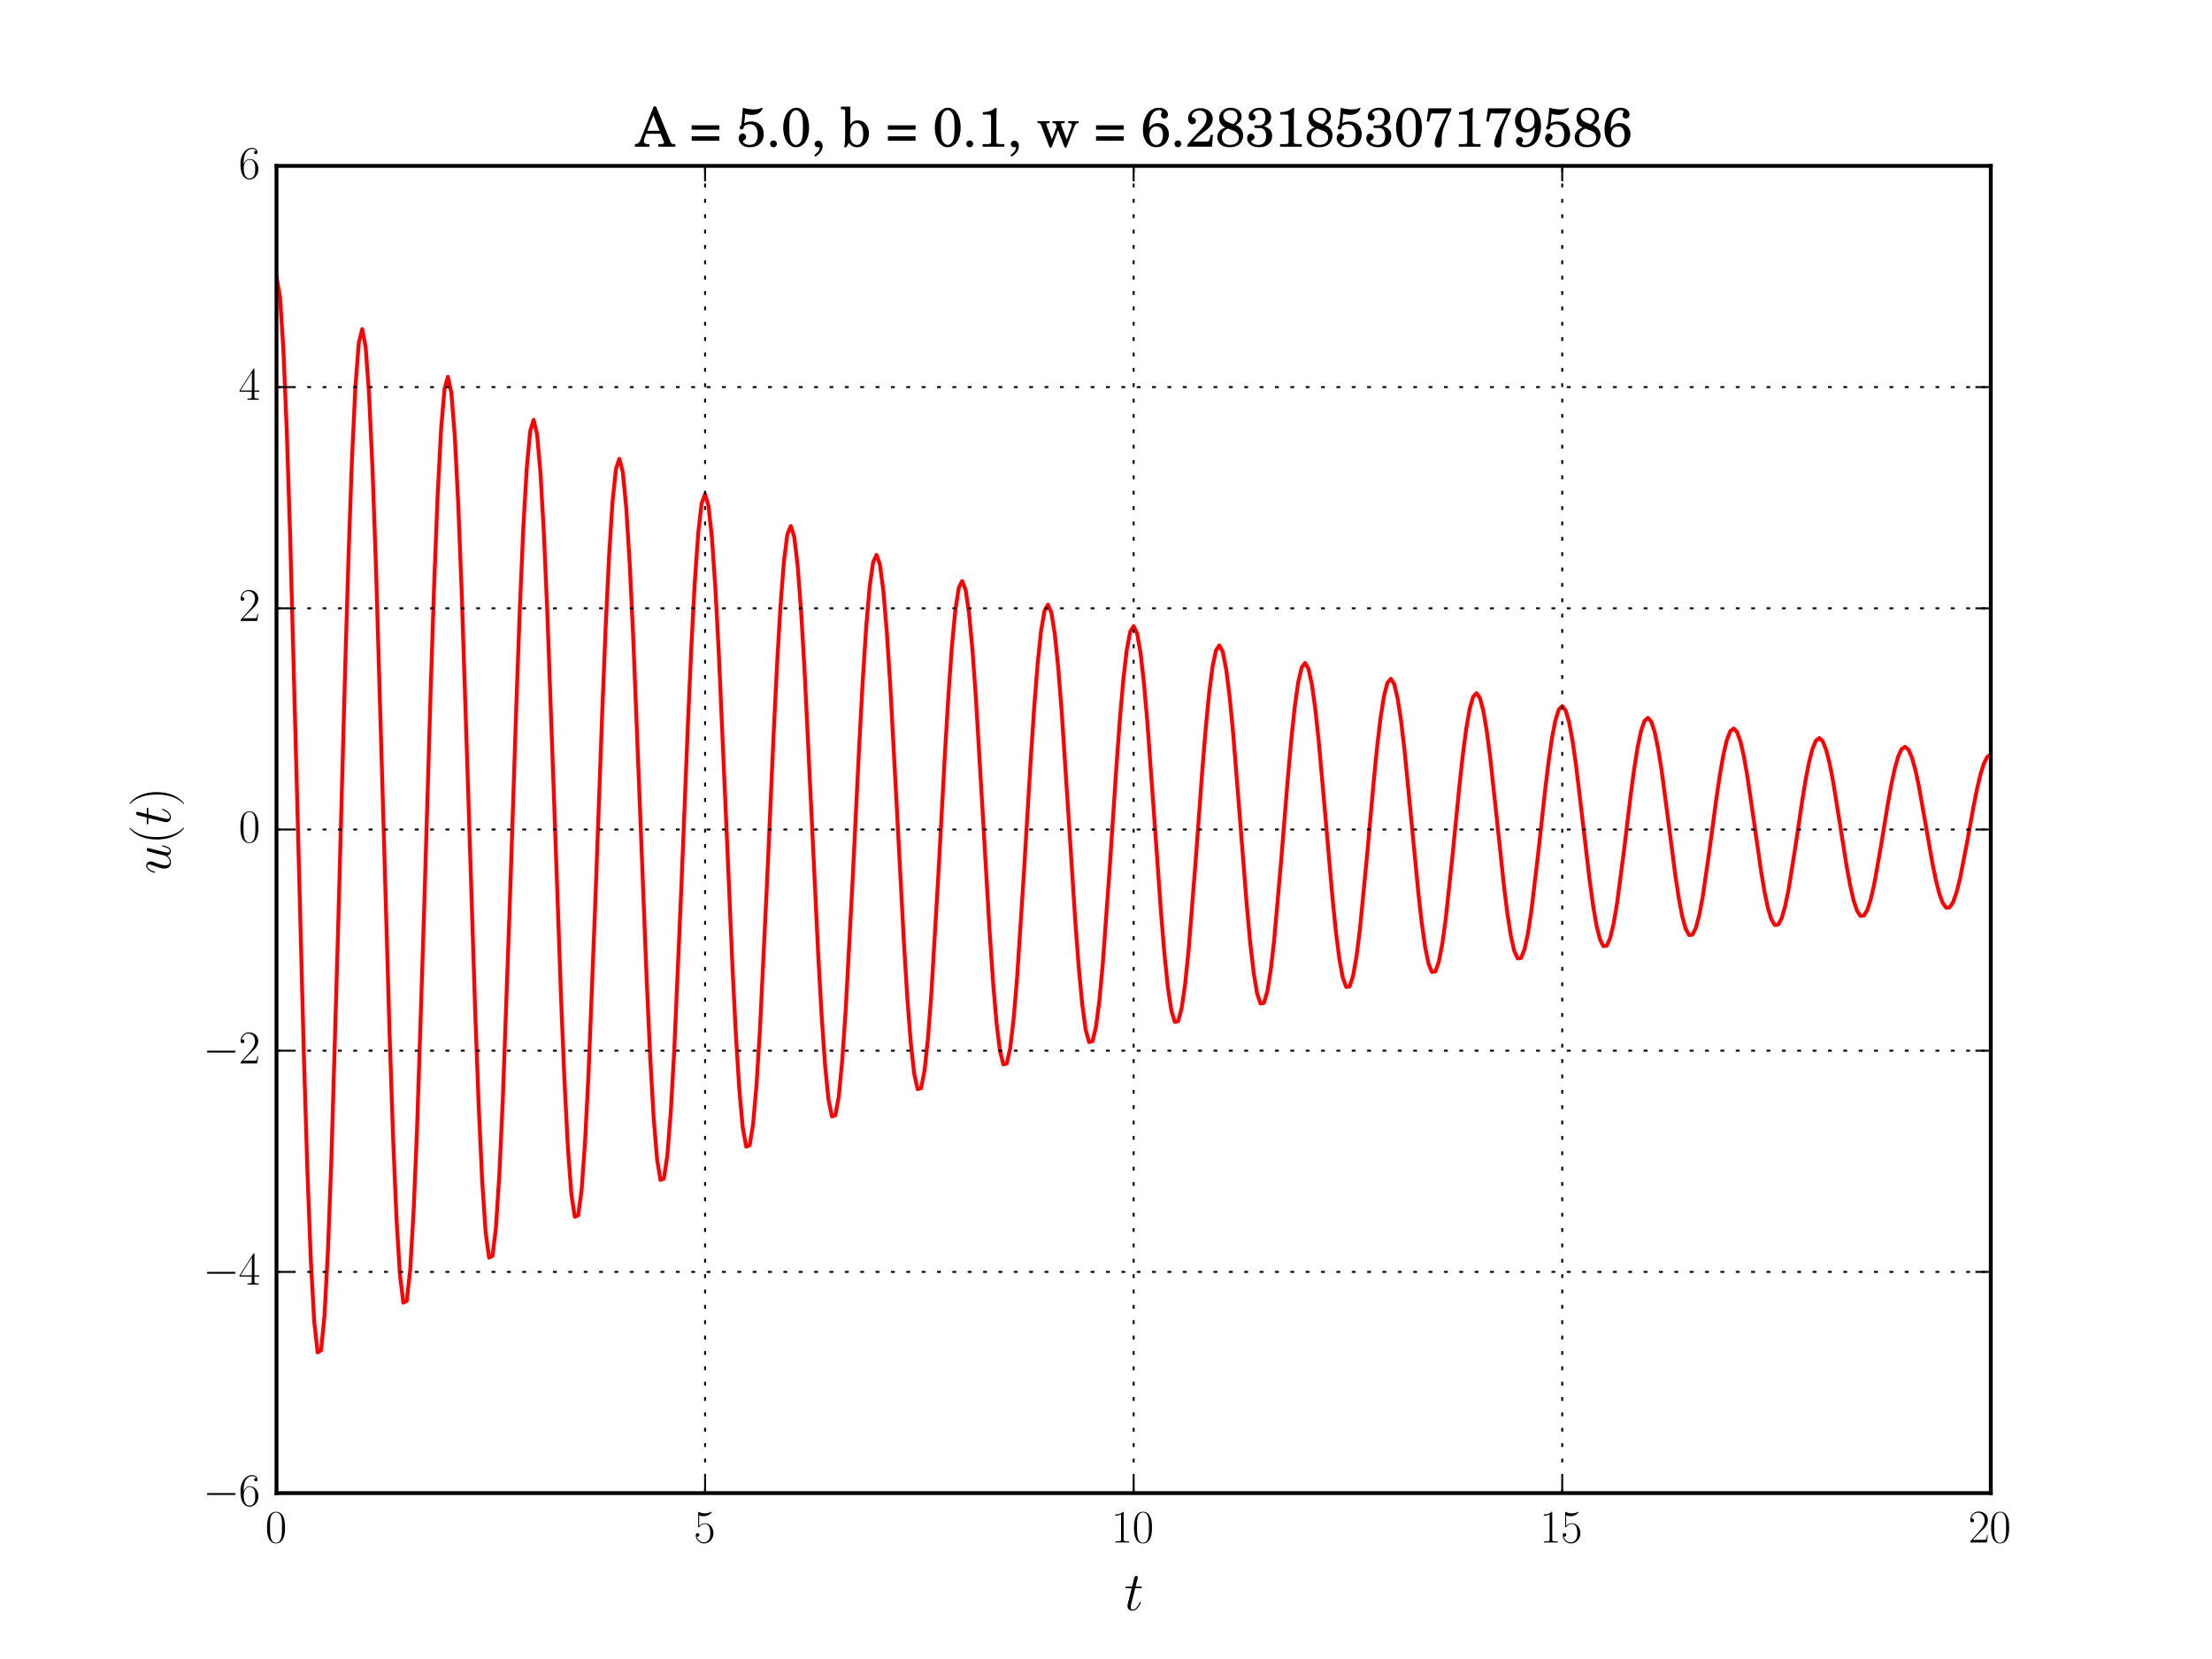 <?xml version="1.0" encoding="utf-8" standalone="no"?>
<!DOCTYPE svg PUBLIC "-//W3C//DTD SVG 1.1//EN"
  "http://www.w3.org/Graphics/SVG/1.1/DTD/svg11.dtd">
<svg xmlns:xlink="http://www.w3.org/1999/xlink" width="576pt" height="432pt" viewBox="0 0 576 432" xmlns="http://www.w3.org/2000/svg" version="1.1">
 <defs>
  <style type="text/css">*{stroke-linejoin: round; stroke-linecap: butt}</style>
 </defs>
 <g id="figure_1">
  <g id="patch_1">
   <path d="M 0 432 
L 576 432 
L 576 0 
L 0 0 
z
" style="fill: #ffffff"/>
  </g>
  <g id="axes_1">
   <g id="patch_2">
    <path d="M 72 388.8 
L 518.4 388.8 
L 518.4 43.2 
L 72 43.2 
z
" style="fill: #ffffff"/>
   </g>
   <g id="line2d_1">
    <path d="M 72 72 
L 72.893 77.081 
L 73.786 90.817 
L 74.678 112.281 
L 75.571 140.066 
L 77.357 207.173 
L 79.142 275.381 
L 80.035 304.543 
L 80.928 327.93 
L 81.821 344.124 
L 82.714 352.169 
L 83.606 351.625 
L 84.499 342.596 
L 85.392 325.714 
L 86.285 302.099 
L 88.07 241.108 
L 89.856 174.923 
L 90.749 145.058 
L 91.642 119.871 
L 92.534 100.903 
L 93.427 89.291 
L 94.32 85.703 
L 95.213 90.301 
L 96.106 102.73 
L 96.998 122.151 
L 97.891 147.292 
L 99.677 208.013 
L 101.462 269.73 
L 102.355 296.117 
L 103.248 317.279 
L 104.141 331.932 
L 105.034 339.211 
L 105.926 338.719 
L 106.819 330.549 
L 107.712 315.273 
L 108.605 293.905 
L 110.39 238.719 
L 112.176 178.832 
L 113.069 151.809 
L 113.962 129.019 
L 114.854 111.856 
L 115.747 101.349 
L 116.64 98.103 
L 117.533 102.263 
L 118.426 113.509 
L 119.318 131.082 
L 120.211 153.83 
L 121.997 208.773 
L 123.782 264.617 
L 124.675 288.493 
L 125.568 307.641 
L 126.461 320.899 
L 127.354 327.486 
L 128.246 327.041 
L 129.139 319.648 
L 130.032 305.826 
L 130.925 286.492 
L 132.71 236.557 
L 134.496 182.369 
L 135.389 157.917 
L 136.282 137.296 
L 137.174 121.767 
L 138.067 112.26 
L 138.96 109.322 
L 139.853 113.086 
L 140.746 123.262 
L 141.638 139.163 
L 142.531 159.746 
L 144.317 209.46 
L 146.102 259.991 
L 146.995 281.595 
L 147.888 298.92 
L 148.781 310.917 
L 149.674 316.876 
L 150.566 316.474 
L 151.459 309.785 
L 152.352 297.278 
L 153.245 279.783 
L 155.03 234.601 
L 156.816 185.569 
L 157.709 163.445 
L 158.602 144.786 
L 159.494 130.734 
L 160.387 122.132 
L 161.28 119.474 
L 162.173 122.88 
L 163.066 132.088 
L 163.958 146.475 
L 164.851 165.1 
L 166.637 210.083 
L 168.422 255.804 
L 169.315 275.352 
L 170.208 291.029 
L 171.101 301.884 
L 171.994 307.277 
L 172.886 306.912 
L 173.779 300.86 
L 174.672 289.544 
L 175.565 273.714 
L 177.35 232.831 
L 179.136 188.465 
L 180.029 168.446 
L 180.922 151.563 
L 181.814 138.848 
L 182.707 131.064 
L 183.6 128.66 
L 184.493 131.741 
L 185.386 140.073 
L 186.278 153.091 
L 187.171 169.943 
L 188.957 210.646 
L 190.742 252.017 
L 191.635 269.704 
L 192.528 283.889 
L 193.421 293.711 
L 194.314 298.591 
L 195.206 298.261 
L 196.099 292.784 
L 196.992 282.545 
L 197.885 268.221 
L 199.67 231.229 
L 201.456 191.085 
L 202.349 172.971 
L 203.242 157.695 
L 204.134 146.19 
L 205.027 139.147 
L 205.92 136.971 
L 206.813 139.76 
L 207.706 147.298 
L 208.598 159.078 
L 209.491 174.326 
L 211.277 211.155 
L 213.062 248.589 
L 213.955 264.594 
L 214.848 277.429 
L 215.741 286.316 
L 216.634 290.731 
L 217.526 290.433 
L 218.419 285.477 
L 219.312 276.212 
L 220.205 263.252 
L 221.99 229.78 
L 223.776 193.456 
L 224.669 177.066 
L 225.562 163.243 
L 226.454 152.833 
L 227.347 146.461 
L 228.24 144.492 
L 229.133 147.015 
L 230.026 153.836 
L 230.918 164.494 
L 231.811 178.292 
L 233.597 211.616 
L 235.382 245.488 
L 236.275 259.969 
L 237.168 271.583 
L 238.061 279.625 
L 238.954 283.62 
L 239.846 283.35 
L 240.739 278.866 
L 241.632 270.482 
L 242.525 258.755 
L 244.31 228.468 
L 246.096 195.602 
L 246.989 180.771 
L 247.882 168.264 
L 248.774 158.845 
L 249.667 153.078 
L 250.56 151.297 
L 251.453 153.58 
L 252.346 159.752 
L 253.238 169.396 
L 254.131 181.881 
L 255.917 212.034 
L 257.702 242.682 
L 258.595 255.785 
L 259.488 266.294 
L 260.381 273.57 
L 261.274 277.185 
L 262.166 276.94 
L 263.059 272.883 
L 263.952 265.298 
L 264.845 254.687 
L 266.63 227.282 
L 268.416 197.543 
L 269.309 184.124 
L 270.202 172.807 
L 271.094 164.284 
L 271.987 159.066 
L 272.88 157.454 
L 273.773 159.52 
L 274.666 165.105 
L 275.558 173.831 
L 276.451 185.127 
L 278.237 212.411 
L 280.022 240.143 
L 280.915 251.999 
L 281.808 261.508 
L 282.701 268.092 
L 283.594 271.362 
L 284.486 271.141 
L 285.379 267.47 
L 286.272 260.606 
L 287.165 251.005 
L 288.95 226.208 
L 290.736 199.299 
L 291.629 187.157 
L 292.522 176.917 
L 293.414 169.205 
L 294.307 164.484 
L 295.2 163.025 
L 296.093 164.894 
L 296.986 169.948 
L 297.878 177.844 
L 298.771 188.065 
L 300.557 212.753 
L 302.342 237.845 
L 303.235 248.573 
L 304.128 257.177 
L 305.021 263.134 
L 305.914 266.094 
L 306.806 265.894 
L 307.699 262.572 
L 308.592 256.362 
L 309.485 247.674 
L 311.27 225.237 
L 313.056 200.889 
L 313.949 189.902 
L 314.842 180.636 
L 315.734 173.658 
L 316.627 169.386 
L 317.52 168.067 
L 318.413 169.758 
L 319.306 174.33 
L 320.198 181.475 
L 321.091 190.724 
L 322.877 213.062 
L 324.662 235.766 
L 325.555 245.474 
L 326.448 253.258 
L 327.341 258.649 
L 328.234 261.327 
L 329.126 261.146 
L 330.019 258.14 
L 330.912 252.521 
L 331.805 244.66 
L 333.59 224.358 
L 335.376 202.327 
L 336.269 192.385 
L 337.162 184.002 
L 338.054 177.688 
L 338.947 173.822 
L 339.84 172.628 
L 340.733 174.158 
L 341.626 178.296 
L 342.518 184.76 
L 343.411 193.129 
L 345.197 213.341 
L 346.982 233.885 
L 347.875 242.669 
L 348.768 249.713 
L 349.661 254.59 
L 350.554 257.013 
L 351.446 256.85 
L 352.339 254.13 
L 353.232 249.045 
L 354.125 241.932 
L 355.91 223.563 
L 357.696 203.628 
L 358.589 194.633 
L 359.482 187.047 
L 360.374 181.333 
L 361.267 177.836 
L 362.16 176.755 
L 363.053 178.14 
L 363.946 181.884 
L 364.838 187.733 
L 365.731 195.305 
L 367.517 213.594 
L 369.302 232.183 
L 370.195 240.131 
L 371.088 246.505 
L 371.981 250.918 
L 372.874 253.11 
L 373.766 252.962 
L 374.659 250.501 
L 375.552 245.901 
L 376.445 239.465 
L 378.23 222.843 
L 380.016 204.805 
L 380.909 196.666 
L 381.802 189.802 
L 382.694 184.632 
L 383.587 181.468 
L 384.48 180.49 
L 385.373 181.743 
L 386.266 185.13 
L 387.158 190.423 
L 388.051 197.275 
L 389.837 213.823 
L 391.622 230.643 
L 392.515 237.835 
L 393.408 243.602 
L 394.301 247.595 
L 395.194 249.579 
L 396.086 249.445 
L 396.979 247.218 
L 397.872 243.055 
L 398.765 237.232 
L 400.55 222.192 
L 402.336 205.87 
L 403.229 198.506 
L 404.122 192.295 
L 405.014 187.617 
L 405.907 184.754 
L 406.8 183.869 
L 407.693 185.003 
L 408.586 188.068 
L 409.478 192.857 
L 410.371 199.057 
L 412.157 214.03 
L 413.942 229.25 
L 414.835 235.757 
L 415.728 240.975 
L 416.621 244.588 
L 417.514 246.383 
L 418.406 246.262 
L 419.299 244.247 
L 420.192 240.481 
L 421.085 235.211 
L 422.87 221.602 
L 424.656 206.834 
L 425.549 200.171 
L 426.442 194.551 
L 427.334 190.318 
L 428.227 187.727 
L 429.12 186.927 
L 430.013 187.953 
L 430.906 190.726 
L 431.798 195.059 
L 432.691 200.669 
L 434.477 214.218 
L 436.262 227.989 
L 437.155 233.877 
L 438.048 238.598 
L 438.941 241.868 
L 439.834 243.492 
L 440.726 243.382 
L 441.619 241.559 
L 442.512 238.151 
L 443.405 233.383 
L 445.19 221.069 
L 446.976 207.707 
L 447.869 201.677 
L 448.762 196.592 
L 449.654 192.762 
L 450.547 190.418 
L 451.44 189.694 
L 452.333 190.622 
L 453.226 193.131 
L 454.118 197.052 
L 455.011 202.128 
L 456.797 214.387 
L 458.582 226.848 
L 459.475 232.175 
L 460.368 236.448 
L 461.261 239.406 
L 462.154 240.876 
L 463.046 240.777 
L 463.939 239.127 
L 464.832 236.043 
L 465.725 231.729 
L 467.51 220.587 
L 469.296 208.496 
L 470.189 203.04 
L 471.082 198.439 
L 471.974 194.974 
L 472.867 192.852 
L 473.76 192.197 
L 474.653 193.037 
L 475.546 195.307 
L 476.438 198.855 
L 477.331 203.448 
L 479.117 214.541 
L 480.902 225.816 
L 481.795 230.636 
L 482.688 234.502 
L 483.581 237.179 
L 484.474 238.509 
L 485.366 238.419 
L 486.259 236.926 
L 487.152 234.136 
L 488.045 230.232 
L 489.83 220.15 
L 491.616 209.21 
L 492.509 204.273 
L 493.402 200.11 
L 494.294 196.975 
L 495.187 195.055 
L 496.08 194.462 
L 496.973 195.222 
L 497.866 197.277 
L 498.758 200.487 
L 499.651 204.643 
L 501.437 214.68 
L 503.222 224.882 
L 504.115 229.243 
L 505.008 232.741 
L 505.901 235.163 
L 506.794 236.367 
L 507.686 236.285 
L 508.579 234.935 
L 509.472 232.41 
L 510.365 228.878 
L 512.15 219.755 
L 513.936 209.856 
L 514.829 205.389 
L 515.722 201.622 
L 516.614 198.785 
L 517.507 197.048 
L 518.4 196.512 
L 518.4 196.512 
" clip-path="url(#p09d30031bd)" style="fill: none; stroke: #ff0000; stroke-linecap: square"/>
   </g>
   <g id="patch_3">
    <path d="M 72 388.8 
L 72 43.2 
" style="fill: none; stroke: #000000; stroke-linejoin: miter; stroke-linecap: square"/>
   </g>
   <g id="patch_4">
    <path d="M 518.4 388.8 
L 518.4 43.2 
" style="fill: none; stroke: #000000; stroke-linejoin: miter; stroke-linecap: square"/>
   </g>
   <g id="patch_5">
    <path d="M 72 388.8 
L 518.4 388.8 
" style="fill: none; stroke: #000000; stroke-linejoin: miter; stroke-linecap: square"/>
   </g>
   <g id="patch_6">
    <path d="M 72 43.2 
L 518.4 43.2 
" style="fill: none; stroke: #000000; stroke-linejoin: miter; stroke-linecap: square"/>
   </g>
   <g id="matplotlib.axis_1">
    <g id="xtick_1">
     <g id="line2d_2">
      <path d="M 72 388.8 
L 72 43.2 
" clip-path="url(#p09d30031bd)" style="fill: none; stroke-dasharray: 1,3; stroke-dashoffset: 0; stroke: #000000; stroke-width: 0.5"/>
     </g>
     <g id="line2d_3">
      <defs>
       <path id="mc709c923f7" d="M 0 0 
L 0 -4 
" style="stroke: #000000; stroke-width: 0.5"/>
      </defs>
      <g>
       <use xlink:href="#mc709c923f7" x="72" y="388.8" style="stroke: #000000; stroke-width: 0.5"/>
      </g>
     </g>
     <g id="line2d_4">
      <defs>
       <path id="m5d07f13317" d="M 0 0 
L 0 4 
" style="stroke: #000000; stroke-width: 0.5"/>
      </defs>
      <g>
       <use xlink:href="#m5d07f13317" x="72" y="43.2" style="stroke: #000000; stroke-width: 0.5"/>
      </g>
     </g>
     <g id="text_1">
      <!-- $\mathdefault{0}$ -->
      <g transform="translate(69.074 401.671) scale(0.12 -0.12)">
       <defs>
        <path id="CMR17-30" d="M 2688 2025 
C 2688 2416 2682 3080 2413 3591 
C 2176 4039 1798 4198 1466 4198 
C 1158 4198 768 4058 525 3597 
C 269 3118 243 2524 243 2025 
C 243 1661 250 1106 448 619 
C 723 -39 1216 -128 1466 -128 
C 1760 -128 2208 -7 2470 600 
C 2662 1042 2688 1559 2688 2025 
z
M 1466 -26 
C 1056 -26 813 325 723 812 
C 653 1188 653 1738 653 2096 
C 653 2588 653 2997 736 3387 
C 858 3929 1216 4096 1466 4096 
C 1728 4096 2067 3923 2189 3400 
C 2272 3036 2278 2607 2278 2096 
C 2278 1680 2278 1169 2202 792 
C 2067 95 1690 -26 1466 -26 
z
" transform="scale(0.016)"/>
       </defs>
       <use xlink:href="#CMR17-30" transform="scale(0.996)"/>
      </g>
     </g>
    </g>
    <g id="xtick_2">
     <g id="line2d_5">
      <path d="M 183.6 388.8 
L 183.6 43.2 
" clip-path="url(#p09d30031bd)" style="fill: none; stroke-dasharray: 1,3; stroke-dashoffset: 0; stroke: #000000; stroke-width: 0.5"/>
     </g>
     <g id="line2d_6">
      <g>
       <use xlink:href="#mc709c923f7" x="183.6" y="388.8" style="stroke: #000000; stroke-width: 0.5"/>
      </g>
     </g>
     <g id="line2d_7">
      <g>
       <use xlink:href="#m5d07f13317" x="183.6" y="43.2" style="stroke: #000000; stroke-width: 0.5"/>
      </g>
     </g>
     <g id="text_2">
      <!-- $\mathdefault{5}$ -->
      <g transform="translate(180.674 401.671) scale(0.12 -0.12)">
       <defs>
        <path id="CMR17-35" d="M 730 3692 
C 794 3666 1056 3584 1325 3584 
C 1920 3584 2246 3911 2432 4100 
C 2432 4157 2432 4192 2394 4192 
C 2387 4192 2374 4192 2323 4163 
C 2099 4058 1837 3973 1517 3973 
C 1325 3973 1037 3999 723 4139 
C 653 4171 640 4171 634 4171 
C 602 4171 595 4164 595 4037 
L 595 2203 
C 595 2089 595 2057 659 2057 
C 691 2057 704 2070 736 2114 
C 941 2401 1222 2522 1542 2522 
C 1766 2522 2246 2382 2246 1289 
C 2246 1085 2246 715 2054 421 
C 1894 159 1645 25 1370 25 
C 947 25 518 320 403 814 
C 429 807 480 795 506 795 
C 589 795 749 840 749 1038 
C 749 1210 627 1280 506 1280 
C 358 1280 262 1190 262 1011 
C 262 454 704 -128 1382 -128 
C 2042 -128 2669 440 2669 1264 
C 2669 2030 2170 2624 1549 2624 
C 1222 2624 947 2503 730 2274 
L 730 3692 
z
" transform="scale(0.016)"/>
       </defs>
       <use xlink:href="#CMR17-35" transform="scale(0.996)"/>
      </g>
     </g>
    </g>
    <g id="xtick_3">
     <g id="line2d_8">
      <path d="M 295.2 388.8 
L 295.2 43.2 
" clip-path="url(#p09d30031bd)" style="fill: none; stroke-dasharray: 1,3; stroke-dashoffset: 0; stroke: #000000; stroke-width: 0.5"/>
     </g>
     <g id="line2d_9">
      <g>
       <use xlink:href="#mc709c923f7" x="295.2" y="388.8" style="stroke: #000000; stroke-width: 0.5"/>
      </g>
     </g>
     <g id="line2d_10">
      <g>
       <use xlink:href="#m5d07f13317" x="295.2" y="43.2" style="stroke: #000000; stroke-width: 0.5"/>
      </g>
     </g>
     <g id="text_3">
      <!-- $\mathdefault{10}$ -->
      <g transform="translate(289.347 401.671) scale(0.12 -0.12)">
       <defs>
        <path id="CMR17-31" d="M 1702 4058 
C 1702 4192 1696 4192 1606 4192 
C 1357 3916 979 3827 621 3827 
C 602 3827 570 3827 563 3808 
C 557 3795 557 3782 557 3648 
C 755 3648 1088 3686 1344 3839 
L 1344 461 
C 1344 236 1331 160 781 160 
L 589 160 
L 589 0 
C 896 0 1216 0 1523 0 
C 1830 0 2150 0 2458 0 
L 2458 160 
L 2266 160 
C 1715 160 1702 230 1702 458 
L 1702 4058 
z
" transform="scale(0.016)"/>
       </defs>
       <use xlink:href="#CMR17-31" transform="scale(0.996)"/>
       <use xlink:href="#CMR17-30" transform="translate(45.69 0) scale(0.996)"/>
      </g>
     </g>
    </g>
    <g id="xtick_4">
     <g id="line2d_11">
      <path d="M 406.8 388.8 
L 406.8 43.2 
" clip-path="url(#p09d30031bd)" style="fill: none; stroke-dasharray: 1,3; stroke-dashoffset: 0; stroke: #000000; stroke-width: 0.5"/>
     </g>
     <g id="line2d_12">
      <g>
       <use xlink:href="#mc709c923f7" x="406.8" y="388.8" style="stroke: #000000; stroke-width: 0.5"/>
      </g>
     </g>
     <g id="line2d_13">
      <g>
       <use xlink:href="#m5d07f13317" x="406.8" y="43.2" style="stroke: #000000; stroke-width: 0.5"/>
      </g>
     </g>
     <g id="text_4">
      <!-- $\mathdefault{15}$ -->
      <g transform="translate(400.947 401.671) scale(0.12 -0.12)">
       <use xlink:href="#CMR17-31" transform="scale(0.996)"/>
       <use xlink:href="#CMR17-35" transform="translate(45.69 0) scale(0.996)"/>
      </g>
     </g>
    </g>
    <g id="xtick_5">
     <g id="line2d_14">
      <path d="M 518.4 388.8 
L 518.4 43.2 
" clip-path="url(#p09d30031bd)" style="fill: none; stroke-dasharray: 1,3; stroke-dashoffset: 0; stroke: #000000; stroke-width: 0.5"/>
     </g>
     <g id="line2d_15">
      <g>
       <use xlink:href="#mc709c923f7" x="518.4" y="388.8" style="stroke: #000000; stroke-width: 0.5"/>
      </g>
     </g>
     <g id="line2d_16">
      <g>
       <use xlink:href="#m5d07f13317" x="518.4" y="43.2" style="stroke: #000000; stroke-width: 0.5"/>
      </g>
     </g>
     <g id="text_5">
      <!-- $\mathdefault{20}$ -->
      <g transform="translate(512.547 401.671) scale(0.12 -0.12)">
       <defs>
        <path id="CMR17-32" d="M 2669 989 
L 2554 989 
C 2490 536 2438 459 2413 420 
C 2381 369 1920 369 1830 369 
L 602 369 
C 832 619 1280 1072 1824 1597 
C 2214 1967 2669 2402 2669 3035 
C 2669 3790 2067 4224 1395 4224 
C 691 4224 262 3604 262 3030 
C 262 2780 448 2748 525 2748 
C 589 2748 781 2787 781 3010 
C 781 3207 614 3264 525 3264 
C 486 3264 448 3258 422 3245 
C 544 3790 915 4058 1306 4058 
C 1862 4058 2227 3617 2227 3035 
C 2227 2479 1901 2000 1536 1584 
L 262 146 
L 262 0 
L 2515 0 
L 2669 989 
z
" transform="scale(0.016)"/>
       </defs>
       <use xlink:href="#CMR17-32" transform="scale(0.996)"/>
       <use xlink:href="#CMR17-30" transform="translate(45.69 0) scale(0.996)"/>
      </g>
     </g>
    </g>
    <g id="text_6">
     <!-- $t$ -->
     <g transform="translate(292.734 419.291) scale(0.14 -0.14)">
      <defs>
       <path id="CMMI12-74" d="M 1286 2566 
L 1875 2566 
C 1997 2566 2061 2566 2061 2681 
C 2061 2752 2022 2752 1894 2752 
L 1331 2752 
L 1568 3692 
C 1594 3781 1594 3794 1594 3840 
C 1594 3943 1510 4000 1427 4000 
C 1376 4000 1229 3981 1178 3775 
L 928 2752 
L 326 2752 
C 198 2752 141 2752 141 2630 
C 141 2566 186 2566 307 2566 
L 877 2566 
L 454 881 
C 403 658 384 594 384 511 
C 384 211 595 -64 954 -64 
C 1600 -64 1946 868 1946 912 
C 1946 951 1920 970 1882 970 
C 1869 970 1843 970 1830 944 
C 1824 938 1818 931 1773 829 
C 1638 511 1344 64 973 64 
C 781 64 768 224 768 364 
C 768 370 768 492 787 568 
L 1286 2566 
z
" transform="scale(0.016)"/>
      </defs>
      <use xlink:href="#CMMI12-74" transform="scale(0.996)"/>
     </g>
    </g>
   </g>
   <g id="matplotlib.axis_2">
    <g id="ytick_1">
     <g id="line2d_17">
      <path d="M 72 388.8 
L 518.4 388.8 
" clip-path="url(#p09d30031bd)" style="fill: none; stroke-dasharray: 1,3; stroke-dashoffset: 0; stroke: #000000; stroke-width: 0.5"/>
     </g>
     <g id="line2d_18">
      <defs>
       <path id="mbf91c77903" d="M 0 0 
L 4 0 
" style="stroke: #000000; stroke-width: 0.5"/>
      </defs>
      <g>
       <use xlink:href="#mbf91c77903" x="72" y="388.8" style="stroke: #000000; stroke-width: 0.5"/>
      </g>
     </g>
     <g id="line2d_19">
      <defs>
       <path id="m92254427b9" d="M 0 0 
L -4 0 
" style="stroke: #000000; stroke-width: 0.5"/>
      </defs>
      <g>
       <use xlink:href="#m92254427b9" x="518.4" y="388.8" style="stroke: #000000; stroke-width: 0.5"/>
      </g>
     </g>
     <g id="text_7">
      <!-- $\mathdefault{−6}$ -->
      <g transform="translate(52.849 392.1) scale(0.12 -0.12)">
       <defs>
        <path id="CMSY10-0" d="M 4218 1472 
C 4326 1472 4442 1472 4442 1600 
C 4442 1728 4326 1728 4218 1728 
L 755 1728 
C 646 1728 531 1728 531 1600 
C 531 1472 646 1472 755 1472 
L 4218 1472 
z
" transform="scale(0.016)"/>
        <path id="CMR17-36" d="M 678 2176 
C 678 3690 1395 4032 1811 4032 
C 1946 4032 2272 4009 2400 3776 
C 2298 3776 2106 3776 2106 3553 
C 2106 3381 2246 3323 2336 3323 
C 2394 3323 2566 3348 2566 3560 
C 2566 3954 2246 4179 1805 4179 
C 1043 4179 243 3390 243 1984 
C 243 253 966 -128 1478 -128 
C 2099 -128 2688 427 2688 1283 
C 2688 2081 2170 2662 1517 2662 
C 1126 2662 838 2407 678 1960 
L 678 2176 
z
M 1478 25 
C 691 25 691 1200 691 1436 
C 691 1896 909 2560 1504 2560 
C 1613 2560 1926 2560 2138 2120 
C 2253 1870 2253 1609 2253 1289 
C 2253 944 2253 690 2118 434 
C 1978 171 1773 25 1478 25 
z
" transform="scale(0.016)"/>
       </defs>
       <use xlink:href="#CMSY10-0" transform="scale(0.996)"/>
       <use xlink:href="#CMR17-36" transform="translate(77.487 0) scale(0.996)"/>
      </g>
     </g>
    </g>
    <g id="ytick_2">
     <g id="line2d_20">
      <path d="M 72 331.2 
L 518.4 331.2 
" clip-path="url(#p09d30031bd)" style="fill: none; stroke-dasharray: 1,3; stroke-dashoffset: 0; stroke: #000000; stroke-width: 0.5"/>
     </g>
     <g id="line2d_21">
      <g>
       <use xlink:href="#mbf91c77903" x="72" y="331.2" style="stroke: #000000; stroke-width: 0.5"/>
      </g>
     </g>
     <g id="line2d_22">
      <g>
       <use xlink:href="#m92254427b9" x="518.4" y="331.2" style="stroke: #000000; stroke-width: 0.5"/>
      </g>
     </g>
     <g id="text_8">
      <!-- $\mathdefault{−4}$ -->
      <g transform="translate(52.849 334.5) scale(0.12 -0.12)">
       <defs>
        <path id="CMR17-34" d="M 2150 4122 
C 2150 4256 2144 4256 2029 4256 
L 128 1254 
L 128 1088 
L 1779 1088 
L 1779 457 
C 1779 224 1766 160 1318 160 
L 1197 160 
L 1197 0 
C 1402 0 1747 0 1965 0 
C 2182 0 2528 0 2733 0 
L 2733 160 
L 2611 160 
C 2163 160 2150 224 2150 457 
L 2150 1088 
L 2803 1088 
L 2803 1254 
L 2150 1254 
L 2150 4122 
z
M 1798 3703 
L 1798 1254 
L 256 1254 
L 1798 3703 
z
" transform="scale(0.016)"/>
       </defs>
       <use xlink:href="#CMSY10-0" transform="scale(0.996)"/>
       <use xlink:href="#CMR17-34" transform="translate(77.487 0) scale(0.996)"/>
      </g>
     </g>
    </g>
    <g id="ytick_3">
     <g id="line2d_23">
      <path d="M 72 273.6 
L 518.4 273.6 
" clip-path="url(#p09d30031bd)" style="fill: none; stroke-dasharray: 1,3; stroke-dashoffset: 0; stroke: #000000; stroke-width: 0.5"/>
     </g>
     <g id="line2d_24">
      <g>
       <use xlink:href="#mbf91c77903" x="72" y="273.6" style="stroke: #000000; stroke-width: 0.5"/>
      </g>
     </g>
     <g id="line2d_25">
      <g>
       <use xlink:href="#m92254427b9" x="518.4" y="273.6" style="stroke: #000000; stroke-width: 0.5"/>
      </g>
     </g>
     <g id="text_9">
      <!-- $\mathdefault{−2}$ -->
      <g transform="translate(52.849 276.9) scale(0.12 -0.12)">
       <use xlink:href="#CMSY10-0" transform="scale(0.996)"/>
       <use xlink:href="#CMR17-32" transform="translate(77.487 0) scale(0.996)"/>
      </g>
     </g>
    </g>
    <g id="ytick_4">
     <g id="line2d_26">
      <path d="M 72 216 
L 518.4 216 
" clip-path="url(#p09d30031bd)" style="fill: none; stroke-dasharray: 1,3; stroke-dashoffset: 0; stroke: #000000; stroke-width: 0.5"/>
     </g>
     <g id="line2d_27">
      <g>
       <use xlink:href="#mbf91c77903" x="72" y="216" style="stroke: #000000; stroke-width: 0.5"/>
      </g>
     </g>
     <g id="line2d_28">
      <g>
       <use xlink:href="#m92254427b9" x="518.4" y="216" style="stroke: #000000; stroke-width: 0.5"/>
      </g>
     </g>
     <g id="text_10">
      <!-- $\mathdefault{0}$ -->
      <g transform="translate(62.147 219.3) scale(0.12 -0.12)">
       <use xlink:href="#CMR17-30" transform="scale(0.996)"/>
      </g>
     </g>
    </g>
    <g id="ytick_5">
     <g id="line2d_29">
      <path d="M 72 158.4 
L 518.4 158.4 
" clip-path="url(#p09d30031bd)" style="fill: none; stroke-dasharray: 1,3; stroke-dashoffset: 0; stroke: #000000; stroke-width: 0.5"/>
     </g>
     <g id="line2d_30">
      <g>
       <use xlink:href="#mbf91c77903" x="72" y="158.4" style="stroke: #000000; stroke-width: 0.5"/>
      </g>
     </g>
     <g id="line2d_31">
      <g>
       <use xlink:href="#m92254427b9" x="518.4" y="158.4" style="stroke: #000000; stroke-width: 0.5"/>
      </g>
     </g>
     <g id="text_11">
      <!-- $\mathdefault{2}$ -->
      <g transform="translate(62.147 161.7) scale(0.12 -0.12)">
       <use xlink:href="#CMR17-32" transform="scale(0.996)"/>
      </g>
     </g>
    </g>
    <g id="ytick_6">
     <g id="line2d_32">
      <path d="M 72 100.8 
L 518.4 100.8 
" clip-path="url(#p09d30031bd)" style="fill: none; stroke-dasharray: 1,3; stroke-dashoffset: 0; stroke: #000000; stroke-width: 0.5"/>
     </g>
     <g id="line2d_33">
      <g>
       <use xlink:href="#mbf91c77903" x="72" y="100.8" style="stroke: #000000; stroke-width: 0.5"/>
      </g>
     </g>
     <g id="line2d_34">
      <g>
       <use xlink:href="#m92254427b9" x="518.4" y="100.8" style="stroke: #000000; stroke-width: 0.5"/>
      </g>
     </g>
     <g id="text_12">
      <!-- $\mathdefault{4}$ -->
      <g transform="translate(62.147 104.1) scale(0.12 -0.12)">
       <use xlink:href="#CMR17-34" transform="scale(0.996)"/>
      </g>
     </g>
    </g>
    <g id="ytick_7">
     <g id="line2d_35">
      <path d="M 72 43.2 
L 518.4 43.2 
" clip-path="url(#p09d30031bd)" style="fill: none; stroke-dasharray: 1,3; stroke-dashoffset: 0; stroke: #000000; stroke-width: 0.5"/>
     </g>
     <g id="line2d_36">
      <g>
       <use xlink:href="#mbf91c77903" x="72" y="43.2" style="stroke: #000000; stroke-width: 0.5"/>
      </g>
     </g>
     <g id="line2d_37">
      <g>
       <use xlink:href="#m92254427b9" x="518.4" y="43.2" style="stroke: #000000; stroke-width: 0.5"/>
      </g>
     </g>
     <g id="text_13">
      <!-- $\mathdefault{6}$ -->
      <g transform="translate(62.147 46.5) scale(0.12 -0.12)">
       <use xlink:href="#CMR17-36" transform="scale(0.996)"/>
      </g>
     </g>
    </g>
    <g id="text_14">
     <!-- $u(t)$ -->
     <g transform="translate(44.362 227.663) rotate(-90) scale(0.14 -0.14)">
      <defs>
       <path id="CMMI12-75" d="M 2182 370 
C 2266 13 2573 -64 2726 -64 
C 2931 -64 3085 70 3187 287 
C 3296 517 3379 894 3379 913 
C 3379 945 3354 971 3315 971 
C 3258 971 3251 939 3226 843 
C 3110 402 2995 64 2739 64 
C 2547 64 2547 275 2547 358 
C 2547 505 2566 568 2630 837 
C 2675 1009 2720 1181 2758 1360 
L 3021 2401 
C 3066 2561 3066 2574 3066 2593 
C 3066 2689 2989 2753 2893 2753 
C 2707 2753 2662 2593 2624 2433 
C 2560 2184 2214 811 2170 588 
C 2163 588 1914 64 1446 64 
C 1114 64 1050 351 1050 588 
C 1050 952 1229 1462 1395 1890 
C 1472 2095 1504 2178 1504 2305 
C 1504 2580 1306 2816 998 2816 
C 410 2816 173 1890 173 1839 
C 173 1814 198 1782 243 1782 
C 301 1782 307 1807 333 1896 
C 486 2441 736 2682 979 2682 
C 1043 2682 1146 2682 1146 2478 
C 1146 2312 1075 2127 979 1884 
C 698 1124 666 881 666 690 
C 666 38 1158 -64 1421 -64 
C 1830 -64 2054 217 2182 370 
z
" transform="scale(0.016)"/>
       <path id="CMR17-28" d="M 1958 -1561 
C 1958 -1555 1958 -1542 1939 -1523 
C 1645 -1224 858 -407 858 1581 
C 858 3569 1632 4379 1946 4697 
C 1946 4704 1958 4717 1958 4736 
C 1958 4755 1939 4768 1914 4768 
C 1843 4768 1299 4296 986 3594 
C 666 2887 576 2199 576 1588 
C 576 1128 621 351 1005 -471 
C 1312 -1135 1837 -1600 1914 -1600 
C 1946 -1600 1958 -1587 1958 -1561 
z
" transform="scale(0.016)"/>
       <path id="CMR17-29" d="M 1683 1581 
C 1683 2040 1638 2817 1254 3639 
C 947 4303 422 4768 346 4768 
C 326 4768 301 4761 301 4729 
C 301 4717 307 4710 314 4697 
C 621 4378 1402 3568 1402 1584 
C 1402 -407 627 -1217 314 -1537 
C 307 -1549 301 -1556 301 -1568 
C 301 -1600 326 -1600 346 -1600 
C 416 -1600 960 -1128 1274 -426 
C 1594 281 1683 969 1683 1581 
z
" transform="scale(0.016)"/>
      </defs>
      <use xlink:href="#CMMI12-75" transform="scale(0.996)"/>
      <use xlink:href="#CMR17-28" transform="translate(55.52 0) scale(0.996)"/>
      <use xlink:href="#CMMI12-74" transform="translate(90.801 0) scale(0.996)"/>
      <use xlink:href="#CMR17-29" transform="translate(126.027 0) scale(0.996)"/>
     </g>
    </g>
   </g>
   <g id="text_15">
    <!-- A = 5.0, b = 0.1, w = 6.283185307179586 -->
    <g transform="translate(165.433 38.2) scale(0.14 -0.14)">
     <defs>
      <path id="CenturySchL-Roma-41" d="M 2419 4704 
L 2150 4704 
L 678 977 
C 550 645 525 600 429 498 
C 326 377 147 300 -26 300 
L -51 300 
L -51 0 
L 1645 0 
L 1645 300 
L 1517 300 
C 1171 300 998 424 998 669 
C 998 747 1018 837 1056 941 
L 1267 1511 
L 2963 1511 
L 3309 644 
C 3347 546 3360 501 3360 468 
C 3360 365 3200 300 2963 300 
L 2694 300 
L 2694 0 
L 4678 0 
L 4678 300 
L 4589 300 
C 4269 300 4198 351 4051 709 
L 2419 4704 
z
M 2106 3670 
L 2829 1856 
L 1395 1856 
L 2106 3670 
z
" transform="scale(0.016)"/>
      <path id="CenturySchL-Roma-3d" d="M 326 704 
L 3552 704 
L 3552 1215 
L 326 1215 
L 326 704 
z
M 326 1985 
L 3552 1985 
L 3552 2496 
L 326 2496 
L 326 1985 
z
" transform="scale(0.016)"/>
      <path id="CenturySchL-Roma-35" d="M 1050 3821 
C 1395 3738 1574 3712 1824 3712 
C 2368 3712 2765 3904 2976 4255 
C 3046 4377 3072 4434 3072 4485 
C 3072 4524 3053 4543 3021 4543 
C 3002 4543 2970 4536 2938 4517 
C 2624 4383 2451 4351 2086 4351 
C 1677 4351 1440 4383 768 4543 
C 742 4008 685 3327 595 2538 
C 461 2398 416 2315 416 2213 
C 416 2086 499 1997 621 1997 
C 781 1997 883 2133 909 2391 
C 1133 2553 1344 2624 1600 2624 
C 2170 2624 2515 2178 2515 1440 
C 2515 1007 2406 637 2214 437 
C 2086 301 1824 211 1562 211 
C 1178 211 781 411 781 612 
C 781 658 819 709 896 754 
C 1094 877 1152 962 1152 1136 
C 1152 1363 979 1537 749 1537 
C 493 1537 288 1298 288 995 
C 288 672 474 349 762 149 
C 979 7 1242 -64 1574 -64 
C 2579 -64 3213 530 3213 1479 
C 3213 2357 2630 2944 1766 2944 
C 1498 2944 1293 2899 941 2752 
L 1050 3821 
z
" transform="scale(0.016)"/>
      <path id="CenturySchL-Roma-2e" d="M 877 734 
C 653 734 474 555 474 338 
C 474 114 653 -64 870 -64 
C 1094 -64 1274 114 1274 338 
C 1274 555 1094 734 877 734 
z
" transform="scale(0.016)"/>
      <path id="CenturySchL-Roma-30" d="M 1818 4544 
C 922 4544 269 3564 269 2224 
C 269 904 902 -64 1766 -64 
C 2662 -64 3290 872 3290 2204 
C 3290 2884 3149 3448 2880 3890 
C 2630 4294 2221 4544 1818 4544 
z
M 1773 4269 
C 1984 4269 2189 4128 2342 3872 
C 2515 3576 2573 3198 2573 2320 
C 2573 1422 2528 1000 2400 717 
C 2253 403 2022 211 1779 211 
C 1568 211 1363 352 1210 608 
C 1030 910 979 1314 979 2359 
C 979 3103 1024 3480 1152 3756 
C 1299 4083 1530 4269 1773 4269 
z
" transform="scale(0.016)"/>
      <path id="CenturySchL-Roma-2c" d="M 557 -1163 
C 1126 -773 1395 -384 1395 63 
C 1395 447 1184 696 870 696 
C 634 696 454 530 454 313 
C 454 83 627 -64 890 -64 
C 915 -64 979 -64 992 -58 
L 1011 -58 
C 1043 -58 1056 -77 1056 -115 
C 1056 -384 838 -684 410 -984 
L 557 -1163 
z
" transform="scale(0.016)"/>
      <path id="CenturySchL-Roma-62" d="M 1152 4672 
L 51 4672 
L 51 4366 
L 275 4366 
C 512 4366 550 4321 550 4048 
L 550 1576 
C 550 724 518 310 435 -64 
L 678 -64 
L 992 432 
C 1254 93 1555 -64 1952 -64 
C 2739 -64 3328 614 3328 1525 
C 3328 2437 2790 3077 2022 3077 
C 1632 3077 1395 2944 1152 2581 
L 1152 4672 
z
M 1907 2752 
C 2387 2752 2656 2289 2656 1459 
C 2656 660 2394 204 1926 204 
C 1421 204 1120 666 1120 1446 
C 1120 2289 1395 2752 1907 2752 
z
" transform="scale(0.016)"/>
      <path id="CenturySchL-Roma-31" d="M 2061 4512 
C 1843 4239 1254 4032 666 4032 
L 666 3750 
L 1229 3750 
C 1600 3750 1626 3725 1626 3348 
L 1626 786 
L 1626 600 
C 1626 332 1568 300 1056 300 
L 640 300 
L 640 0 
L 3174 0 
L 3174 300 
L 2822 300 
C 2483 300 2342 326 2291 390 
C 2246 434 2246 434 2246 788 
L 2246 3435 
C 2246 3749 2259 4056 2291 4512 
L 2061 4512 
z
" transform="scale(0.016)"/>
      <path id="CenturySchL-Roma-77" d="M 3501 829 
L 2874 2471 
C 2854 2515 2848 2547 2848 2605 
C 2848 2720 2906 2752 3117 2752 
L 3270 2752 
L 3270 2982 
L 1837 2982 
L 1837 2752 
L 1946 2752 
C 2144 2752 2221 2701 2278 2515 
L 2336 2349 
L 1773 858 
L 1152 2464 
C 1139 2509 1126 2566 1126 2605 
C 1126 2713 1197 2752 1389 2752 
L 1504 2752 
L 1504 2982 
L 96 2982 
L 96 2752 
L 211 2752 
C 390 2752 454 2694 544 2438 
L 1504 -96 
L 1728 -96 
L 2490 1926 
L 3270 -96 
L 3469 -96 
L 4365 2265 
C 4506 2643 4614 2752 4838 2752 
L 4883 2752 
L 4883 2982 
L 3674 2982 
L 3674 2752 
L 3782 2752 
C 4006 2752 4096 2681 4096 2522 
C 4096 2458 4077 2362 4045 2285 
L 3501 829 
z
" transform="scale(0.016)"/>
      <path id="CenturySchL-Roma-36" d="M 979 2183 
C 1043 2986 1075 3203 1216 3537 
C 1402 4001 1741 4269 2144 4269 
C 2368 4269 2502 4197 2502 4079 
C 2502 4052 2496 4033 2470 3987 
C 2406 3863 2374 3772 2374 3680 
C 2374 3458 2541 3294 2765 3294 
C 3008 3294 3187 3490 3187 3763 
C 3187 4212 2739 4544 2138 4544 
C 1613 4544 1120 4294 813 3865 
C 467 3371 269 2705 269 2006 
C 269 757 883 -64 1830 -64 
C 2246 -64 2592 76 2861 355 
C 3136 634 3302 1052 3302 1452 
C 3302 2200 2758 2758 2035 2758 
C 1600 2758 1280 2585 979 2183 
z
M 1862 2368 
C 2323 2368 2605 2008 2605 1406 
C 2605 679 2310 211 1843 211 
C 1555 211 1331 369 1178 673 
C 1075 869 1024 1084 1024 1318 
C 1024 1970 1344 2368 1862 2368 
z
" transform="scale(0.016)"/>
      <path id="CenturySchL-Roma-32" d="M 3232 1380 
L 2950 1380 
L 2886 1054 
C 2803 645 2752 600 2355 600 
L 922 600 
C 1363 1060 1510 1194 1920 1514 
C 2502 1962 2752 2186 2899 2377 
C 3104 2658 3206 2946 3206 3252 
C 3206 3975 2598 4499 1766 4499 
C 954 4499 326 3975 326 3297 
C 326 2895 531 2620 838 2620 
C 1075 2620 1235 2780 1235 3010 
C 1235 3170 1146 3317 1005 3375 
C 768 3477 755 3483 755 3566 
C 755 3662 819 3809 909 3918 
C 1069 4109 1338 4224 1638 4224 
C 2163 4224 2483 3898 2483 3362 
C 2483 2888 2259 2460 1728 1898 
L 1350 1502 
C 1126 1266 960 1086 851 965 
C 621 696 506 549 224 179 
L 224 0 
L 3110 0 
L 3232 1380 
z
" transform="scale(0.016)"/>
      <path id="CenturySchL-Roma-38" d="M 2394 2531 
C 2874 2794 3098 3108 3098 3525 
C 3098 4115 2560 4544 1824 4544 
C 1043 4544 474 4024 474 3320 
C 474 3044 576 2757 755 2558 
C 864 2430 966 2359 1197 2237 
C 915 2129 794 2064 653 1949 
C 403 1743 262 1436 262 1109 
C 262 763 435 417 704 212 
C 954 32 1299 -64 1709 -64 
C 2182 -64 2579 64 2842 301 
C 3117 539 3283 929 3283 1321 
C 3283 1686 3142 2013 2880 2244 
C 2752 2352 2637 2423 2394 2531 
z
M 1709 2782 
C 1190 2974 966 3218 966 3590 
C 966 3993 1299 4269 1805 4269 
C 2298 4269 2624 3955 2624 3487 
C 2624 3154 2496 2936 2131 2628 
L 1709 2782 
z
M 2080 1897 
C 2566 1724 2771 1474 2771 1051 
C 2771 538 2368 211 1741 211 
C 1146 211 794 544 794 1108 
C 794 1589 992 1878 1491 2109 
L 2080 1897 
z
" transform="scale(0.016)"/>
      <path id="CenturySchL-Roma-33" d="M 2214 2391 
C 2304 2423 2317 2423 2362 2442 
C 2810 2628 3066 2987 3066 3441 
C 3066 4108 2554 4544 1760 4544 
C 1011 4544 442 4094 442 3502 
C 442 3235 621 3046 864 3046 
C 1088 3046 1242 3203 1242 3438 
C 1242 3576 1190 3667 1043 3772 
C 979 3817 960 3850 960 3890 
C 960 4073 1338 4269 1696 4269 
C 2157 4269 2400 3976 2400 3422 
C 2400 2815 2157 2496 1696 2496 
C 1638 2496 1536 2496 1440 2496 
C 1389 2496 1338 2496 1299 2496 
C 1165 2496 1094 2440 1094 2330 
C 1094 2226 1165 2177 1293 2177 
C 1312 2177 1363 2177 1446 2177 
C 1690 2177 1696 2177 1747 2177 
C 2221 2177 2477 1845 2477 1225 
C 2477 580 2150 211 1581 211 
C 1178 211 742 425 742 620 
C 742 678 755 689 883 760 
C 1062 866 1133 974 1133 1130 
C 1133 1357 960 1528 723 1528 
C 454 1528 269 1301 269 972 
C 269 359 838 -64 1658 -64 
C 2579 -64 3187 449 3187 1237 
C 3187 1839 2874 2204 2214 2391 
z
" transform="scale(0.016)"/>
      <path id="CenturySchL-Roma-37" d="M 378 2955 
L 659 2911 
L 774 3418 
C 870 3841 915 3904 1101 3904 
C 1133 3904 1190 3904 1242 3879 
C 1613 3879 2074 3879 2336 3879 
C 2426 3879 2560 3879 2733 3879 
L 2298 2998 
C 1818 2039 1766 1930 1606 1538 
C 1414 1055 1306 650 1306 379 
C 1306 90 1459 -96 1709 -96 
C 2016 -96 2138 115 2131 667 
C 2099 1583 2221 2038 2899 3537 
C 2995 3743 3091 3942 3187 4140 
C 3194 4153 3213 4211 3251 4294 
L 3251 4479 
C 2854 4473 2643 4473 2253 4473 
C 1709 4473 1274 4473 576 4473 
L 378 2955 
z
" transform="scale(0.016)"/>
      <path id="CenturySchL-Roma-39" d="M 2586 2246 
C 2502 1474 2470 1283 2355 957 
C 2189 486 1837 211 1408 211 
C 1197 211 1050 275 1050 370 
C 1050 395 1062 427 1088 478 
C 1165 632 1178 671 1178 760 
C 1178 970 1011 1136 800 1136 
C 557 1136 365 932 365 676 
C 365 256 813 -64 1402 -64 
C 1984 -64 2483 199 2797 673 
C 3110 1147 3283 1769 3283 2429 
C 3283 3717 2669 4544 1715 4544 
C 896 4544 250 3863 250 2995 
C 250 2230 787 1665 1517 1665 
C 1971 1665 2240 1812 2586 2246 
z
M 1741 4269 
C 2214 4269 2528 3792 2528 3072 
C 2528 2808 2477 2570 2381 2422 
C 2234 2190 1984 2048 1709 2048 
C 1222 2048 947 2428 947 3110 
C 947 3419 1018 3722 1139 3915 
C 1286 4166 1459 4269 1741 4269 
z
" transform="scale(0.016)"/>
     </defs>
     <use xlink:href="#CenturySchL-Roma-41" transform="scale(0.996)"/>
     <use xlink:href="#CenturySchL-Roma-3d" transform="translate(99.625 0) scale(0.996)"/>
     <use xlink:href="#CenturySchL-Roma-35" transform="translate(187.693 0) scale(0.996)"/>
     <use xlink:href="#CenturySchL-Roma-2e" transform="translate(243.085 0) scale(0.996)"/>
     <use xlink:href="#CenturySchL-Roma-30" transform="translate(270.78 0) scale(0.996)"/>
     <use xlink:href="#CenturySchL-Roma-2c" transform="translate(326.172 0) scale(0.996)"/>
     <use xlink:href="#CenturySchL-Roma-62" transform="translate(381.562 0) scale(0.996)"/>
     <use xlink:href="#CenturySchL-Roma-3d" transform="translate(464.649 0) scale(0.996)"/>
     <use xlink:href="#CenturySchL-Roma-30" transform="translate(552.717 0) scale(0.996)"/>
     <use xlink:href="#CenturySchL-Roma-2e" transform="translate(608.109 0) scale(0.996)"/>
     <use xlink:href="#CenturySchL-Roma-31" transform="translate(635.804 0) scale(0.996)"/>
     <use xlink:href="#CenturySchL-Roma-2c" transform="translate(691.196 0) scale(0.996)"/>
     <use xlink:href="#CenturySchL-Roma-77" transform="translate(746.586 0) scale(0.996)"/>
     <use xlink:href="#CenturySchL-Roma-3d" transform="translate(851.79 0) scale(0.996)"/>
     <use xlink:href="#CenturySchL-Roma-36" transform="translate(939.858 0) scale(0.996)"/>
     <use xlink:href="#CenturySchL-Roma-2e" transform="translate(995.249 0) scale(0.996)"/>
     <use xlink:href="#CenturySchL-Roma-32" transform="translate(1022.945 0) scale(0.996)"/>
     <use xlink:href="#CenturySchL-Roma-38" transform="translate(1078.336 0) scale(0.996)"/>
     <use xlink:href="#CenturySchL-Roma-33" transform="translate(1133.728 0) scale(0.996)"/>
     <use xlink:href="#CenturySchL-Roma-31" transform="translate(1189.12 0) scale(0.996)"/>
     <use xlink:href="#CenturySchL-Roma-38" transform="translate(1244.511 0) scale(0.996)"/>
     <use xlink:href="#CenturySchL-Roma-35" transform="translate(1299.903 0) scale(0.996)"/>
     <use xlink:href="#CenturySchL-Roma-33" transform="translate(1355.295 0) scale(0.996)"/>
     <use xlink:href="#CenturySchL-Roma-30" transform="translate(1410.686 0) scale(0.996)"/>
     <use xlink:href="#CenturySchL-Roma-37" transform="translate(1466.078 0) scale(0.996)"/>
     <use xlink:href="#CenturySchL-Roma-31" transform="translate(1521.47 0) scale(0.996)"/>
     <use xlink:href="#CenturySchL-Roma-37" transform="translate(1576.861 0) scale(0.996)"/>
     <use xlink:href="#CenturySchL-Roma-39" transform="translate(1632.253 0) scale(0.996)"/>
     <use xlink:href="#CenturySchL-Roma-35" transform="translate(1687.645 0) scale(0.996)"/>
     <use xlink:href="#CenturySchL-Roma-38" transform="translate(1743.036 0) scale(0.996)"/>
     <use xlink:href="#CenturySchL-Roma-36" transform="translate(1798.428 0) scale(0.996)"/>
    </g>
   </g>
  </g>
 </g>
 <defs>
  <clipPath id="p09d30031bd">
   <rect x="72" y="43.2" width="446.4" height="345.6"/>
  </clipPath>
 </defs>
</svg>

